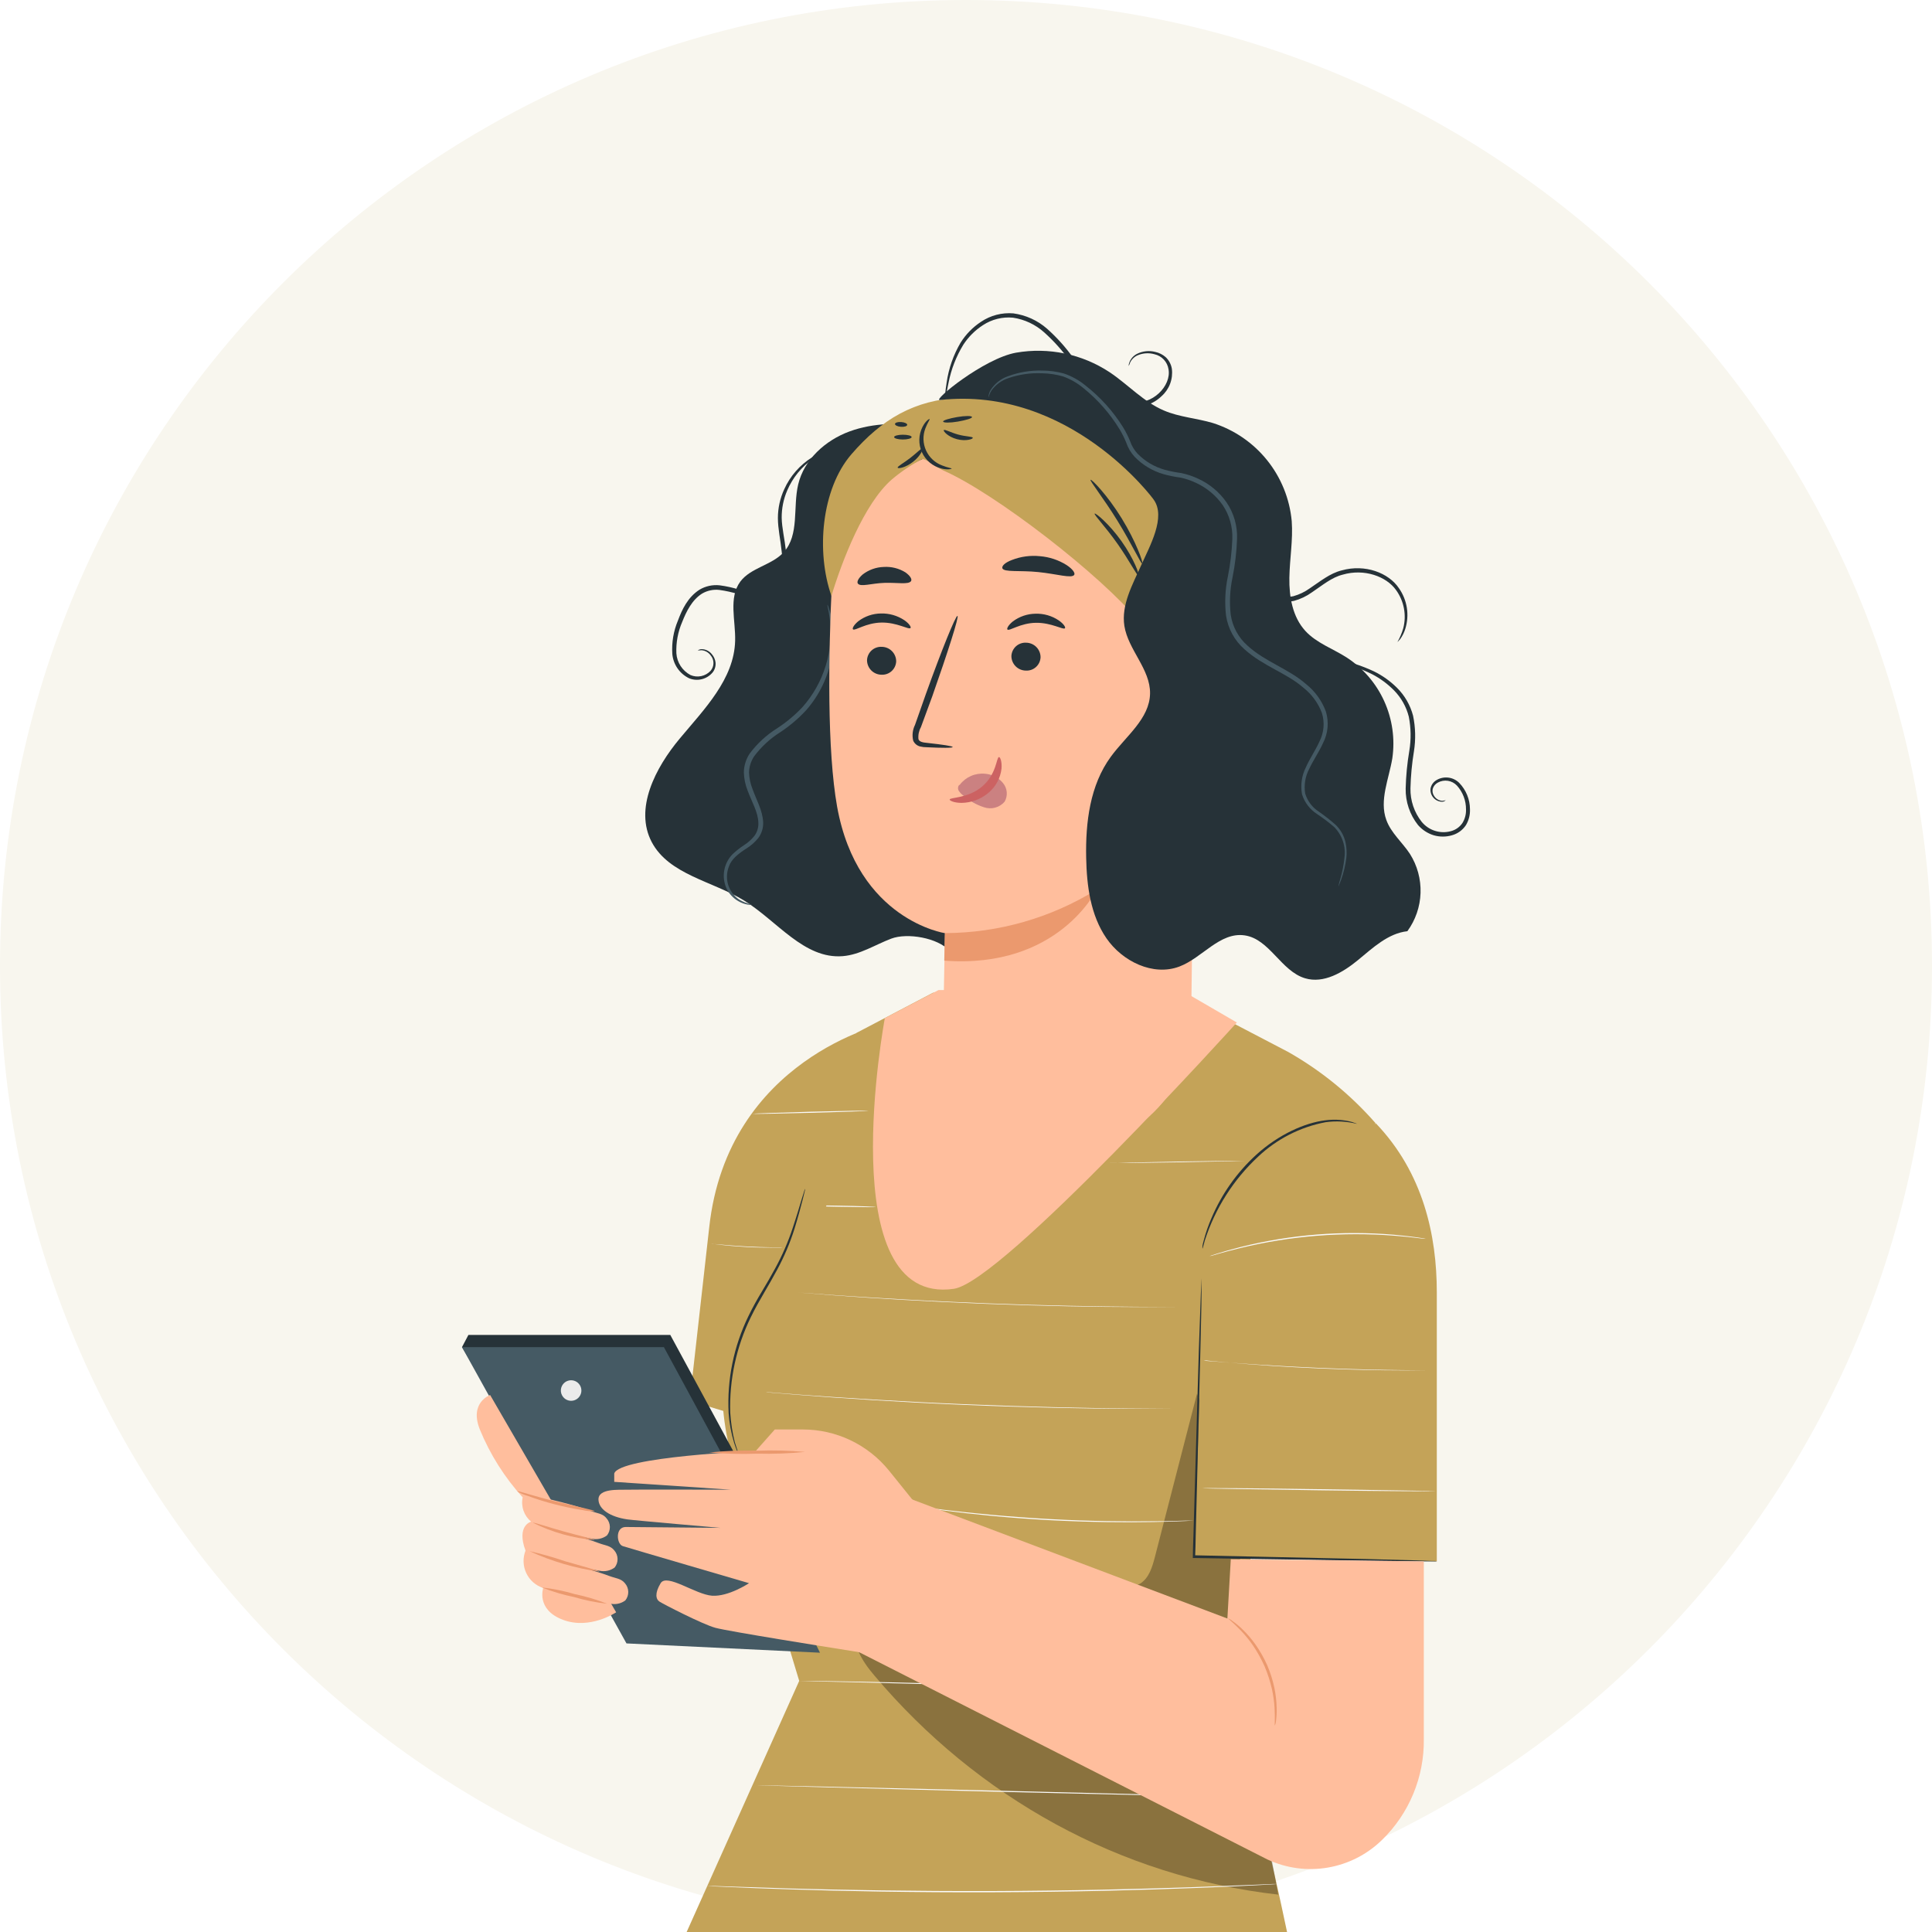 <svg width="230" height="230" viewBox="0 0 230 230" fill="none" xmlns="http://www.w3.org/2000/svg">
<path d="M0 115C0 51.487 51.487 0 115 0C178.513 0 230 51.487 230 115C230 178.513 178.513 230 115 230C51.487 230 0 178.513 0 115Z" fill="#F8F6EE"/>
<path d="M81.744 230L95.144 200.106L87.381 174.43C85.034 166.648 85.586 158.281 88.933 150.875L101.991 122.949L111.051 118.193L132.564 114.494C133.389 114.769 153.349 125.229 153.349 125.229C157.264 127.448 160.777 130.311 163.742 133.696L145.218 198.333C145.218 198.333 149.259 211.085 153.221 230H81.744Z" fill="#C4A358"/>
<g opacity="0.3">
<path d="M142.5 165.919C140.829 172.399 139.158 178.879 137.487 185.359C137.176 186.552 136.791 187.854 135.751 188.514C134.998 188.907 134.155 189.096 133.306 189.064L108.896 190.226C107.524 190.225 106.159 190.431 104.849 190.837C104.194 191.044 103.593 191.394 103.091 191.863C102.588 192.331 102.197 192.906 101.945 193.545C101.254 195.642 102.685 197.825 104.109 199.487C116.336 213.97 133.324 223.421 152.172 225.549L146.126 193.111L148.669 180.402L142.5 165.919Z" fill="black"/>
</g>
<path d="M107.352 179.089L107.706 179.126L108.721 179.266C109.607 179.388 110.885 179.56 112.462 179.749C115.629 180.134 120.006 180.568 124.86 180.837C129.714 181.106 134.122 181.143 137.307 181.1C138.902 181.1 140.192 181.057 141.079 181.027H142.106L141.085 181.076C140.192 181.125 138.902 181.161 137.307 181.192C134.122 181.253 129.714 181.229 124.854 180.966C119.994 180.703 115.617 180.244 112.456 179.835C110.873 179.633 109.595 179.456 108.715 179.315L107.7 179.156L107.352 179.089Z" fill="#FAFAFA"/>
<path d="M87.147 165.408C87.147 165.408 87.336 165.408 87.703 165.445L89.311 165.573L95.21 166.032C100.192 166.399 107.076 166.845 114.693 167.163C122.31 167.481 129.212 167.627 134.213 167.676L140.13 167.719H141.738H142.294C142.294 167.719 142.105 167.719 141.738 167.719H140.13C138.73 167.719 136.707 167.719 134.213 167.719C129.212 167.688 122.31 167.566 114.687 167.242C107.064 166.918 100.18 166.466 95.198 166.068C92.71 165.873 90.692 165.702 89.305 165.573L87.703 165.42L87.147 165.408Z" fill="#FAFAFA"/>
<path d="M92.215 153.672L92.728 153.703L94.189 153.807L99.581 154.198C104.136 154.51 110.432 154.889 117.395 155.158C124.358 155.427 130.661 155.531 135.228 155.567L140.632 155.598C139.354 155.598 137.508 155.598 135.228 155.598C130.661 155.598 124.352 155.488 117.389 155.219C110.426 154.95 104.13 154.565 99.575 154.228C97.301 154.057 95.461 153.911 94.189 153.794L92.722 153.666L92.215 153.672Z" fill="#FAFAFA"/>
<path d="M95.43 143.496C95.43 143.459 97.41 143.496 99.85 143.532C102.289 143.569 104.276 143.661 104.276 143.697C104.276 143.734 102.295 143.697 99.85 143.661C97.404 143.624 95.424 143.532 95.43 143.496Z" fill="#FAFAFA"/>
<path d="M132.131 138.456H132.296H132.785L134.564 138.401L140.451 138.278L146.332 138.193H148.6C148.657 138.183 148.715 138.183 148.771 138.193H148.6H148.117L146.332 138.242L140.451 138.364L134.57 138.449H132.785H132.131V138.456Z" fill="#FAFAFA"/>
<path d="M84.203 224.518H84.894L86.875 224.586L94.156 224.824C100.305 224.995 108.827 225.154 118.187 225.124C127.546 225.093 136.068 224.873 142.218 224.653L149.499 224.372L151.474 224.286C151.926 224.286 152.164 224.286 152.164 224.286L151.48 224.329L149.499 224.439C147.781 224.531 145.293 224.641 142.224 224.763C136.074 225.008 127.552 225.234 118.187 225.27C108.821 225.307 100.299 225.13 94.156 224.928C91.099 224.83 88.593 224.732 86.875 224.653L84.894 224.561L84.203 224.518Z" fill="#FAFAFA"/>
<path d="M90.068 212.543C90.068 212.506 103.322 212.8 119.657 213.197C135.991 213.595 149.245 213.943 149.245 213.98C149.245 214.016 135.997 213.723 119.657 213.326C103.316 212.928 90.068 212.543 90.068 212.543Z" fill="#FAFAFA"/>
<path d="M95.15 200.113H95.67H97.168L102.67 200.205C107.328 200.297 113.759 200.462 120.863 200.725C127.966 200.987 134.392 201.336 139.031 201.66C141.355 201.837 143.237 201.972 144.533 202.1L146.025 202.247L146.545 202.302L146.025 202.271L144.527 202.155C143.231 202.039 141.348 201.917 139.025 201.752C134.373 201.452 127.948 201.14 120.851 200.853C113.753 200.566 107.322 200.407 102.664 200.291L97.162 200.162L95.664 200.126L95.15 200.113Z" fill="#FAFAFA"/>
<path d="M105.34 121.85C105.34 121.85 86.603 126.001 84.426 146.156L82.109 166.752L90.13 169.198L105.34 121.85Z" fill="#C4A358"/>
<path d="M87.857 172.971C87.794 172.878 87.746 172.774 87.717 172.665C87.643 172.457 87.509 172.152 87.387 171.742C87.041 170.594 86.823 169.411 86.739 168.215C86.539 164.238 87.349 160.276 89.092 156.697C89.594 155.652 90.156 154.655 90.712 153.732C91.269 152.809 91.794 151.898 92.271 151.018C93.12 149.472 93.824 147.851 94.374 146.176C94.851 144.745 95.193 143.572 95.438 142.765C95.554 142.392 95.652 142.08 95.731 141.835C95.755 141.724 95.796 141.616 95.853 141.518C95.843 141.631 95.822 141.744 95.792 141.854C95.731 142.104 95.652 142.416 95.56 142.795C95.346 143.614 95.04 144.8 94.594 146.249C94.062 147.941 93.37 149.579 92.528 151.14C92.057 152.02 91.531 152.931 90.981 153.873C90.431 154.814 89.881 155.78 89.38 156.813C87.653 160.346 86.814 164.247 86.934 168.178C87.005 169.364 87.187 170.541 87.478 171.693C87.76 172.518 87.882 172.965 87.857 172.971Z" fill="#263238"/>
<path d="M105.338 121.206L111.733 117.862H140.593L147.245 121.726C147.245 121.726 119.38 152.58 113.554 153.43C98.889 155.557 105.338 121.206 105.338 121.206Z" fill="#FFBE9D"/>
<path d="M89.578 132.594C89.578 132.563 92.665 132.453 96.474 132.349C100.282 132.245 103.376 132.196 103.376 132.233C103.376 132.269 100.289 132.38 96.48 132.477C92.671 132.575 89.578 132.63 89.578 132.594Z" fill="#FAFAFA"/>
<path d="M84.494 148.083C84.61 148.074 84.727 148.074 84.843 148.083L85.772 148.162C86.56 148.235 87.642 148.321 88.829 148.388C90.014 148.455 91.121 148.48 91.885 148.492H92.82C92.934 148.481 93.049 148.481 93.163 148.492C93.05 148.511 92.935 148.521 92.82 148.523C92.6 148.523 92.282 148.523 91.885 148.523C91.097 148.523 90.002 148.523 88.798 148.449C87.594 148.376 86.505 148.284 85.741 148.193C85.35 148.144 85.032 148.107 84.818 148.07C84.711 148.088 84.602 148.092 84.494 148.083Z" fill="#FAFAFA"/>
<path d="M163.785 133.722C169.44 139.633 171.048 147.073 171.048 153.853V185.875L142.15 185.319L143.141 156.904" fill="#C4A358"/>
<path d="M143.151 148.65C143.137 148.563 143.137 148.475 143.151 148.388C143.151 148.21 143.23 147.96 143.31 147.642C143.548 146.735 143.856 145.848 144.233 144.989C145.445 142.128 147.261 139.562 149.557 137.469C152.247 135.024 155.396 133.654 157.762 133.373C158.698 133.248 159.649 133.283 160.574 133.477C160.823 133.529 161.069 133.601 161.307 133.691C161.392 133.717 161.474 133.752 161.552 133.795C160.322 133.492 159.046 133.425 157.792 133.599C154.779 134.173 151.993 135.599 149.765 137.708C146.839 140.435 144.659 143.865 143.432 147.672C143.255 148.302 143.175 148.657 143.151 148.65Z" fill="#263238"/>
<path d="M171.06 185.874C171.012 185.884 170.962 185.884 170.914 185.874H168.823L162.71 185.801L142.163 185.477H142.004V185.318C142.004 184.542 142.047 183.716 142.071 182.873C142.322 174.229 142.554 166.409 142.719 160.718C142.823 157.9 142.903 155.613 142.958 153.993C142.988 153.223 143.019 152.612 143.037 152.159V151.688C143.031 151.634 143.031 151.578 143.037 151.523C143.042 151.578 143.042 151.634 143.037 151.688V152.165C143.037 152.605 143.037 153.217 143.037 153.999C143.037 155.613 142.958 157.9 142.903 160.724C142.762 166.409 142.56 174.235 142.346 182.873C142.346 183.704 142.297 184.53 142.279 185.318L142.12 185.153L162.636 185.599L168.749 185.764L170.412 185.826H170.84L171.06 185.874Z" fill="#263238"/>
<path d="M143.117 177.169C143.117 177.132 149.365 177.169 157.068 177.285C164.77 177.401 171.024 177.493 171.024 177.524C171.024 177.554 164.777 177.524 157.068 177.413C149.359 177.303 143.117 177.206 143.117 177.169Z" fill="#FAFAFA"/>
<path d="M143.279 162.008H143.56L144.361 162.069L147.314 162.283C149.802 162.467 153.25 162.681 157.059 162.846C160.867 163.011 164.321 163.078 166.84 163.109L169.799 163.139H166.84C164.34 163.139 160.886 163.072 157.059 162.907C153.232 162.742 149.802 162.516 147.314 162.295L144.361 162.039L143.56 161.953L143.279 162.008Z" fill="#FAFAFA"/>
<path d="M143.99 149.538C143.99 149.538 145.366 149.043 147.658 148.462C153.636 146.966 159.821 146.47 165.961 146.995C168.315 147.203 169.752 147.472 169.752 147.472C169.752 147.472 169.66 147.472 169.483 147.472L168.731 147.38C168.077 147.294 167.129 147.197 165.955 147.105C159.823 146.629 153.654 147.125 147.677 148.572C146.533 148.847 145.61 149.098 144.981 149.281L144.253 149.495L143.99 149.538Z" fill="#FAFAFA"/>
<path d="M87.694 173.494L79.796 158.92H55.764L55 160.369L75.345 194.188L98.374 195.301L87.694 173.494Z" fill="#263238"/>
<path d="M86.936 174.95L79.037 160.376H55L74.581 195.644L97.616 196.751L86.936 174.95Z" fill="#455A64"/>
<path d="M67.213 166.483C67.401 166.638 67.631 166.733 67.873 166.756C68.116 166.779 68.359 166.73 68.573 166.614C68.787 166.498 68.961 166.321 69.074 166.105C69.187 165.889 69.232 165.645 69.205 165.403C69.178 165.161 69.08 164.933 68.922 164.748C68.765 164.562 68.555 164.428 68.321 164.362C68.087 164.296 67.838 164.302 67.607 164.378C67.376 164.454 67.173 164.598 67.024 164.79C66.829 165.041 66.74 165.359 66.775 165.675C66.811 165.991 66.968 166.281 67.213 166.483Z" fill="#EBEBEB"/>
<path d="M169.502 185.876V207.035C169.531 209.266 169.107 211.48 168.253 213.542C167.4 215.604 166.136 217.471 164.538 219.029C162.772 220.761 160.519 221.913 158.081 222.331C155.643 222.75 153.135 222.415 150.893 221.371L101.932 196.514L106.731 177.807L146.118 192.68L146.522 185.626L169.502 185.876Z" fill="#FFBE9D"/>
<path d="M109.632 179.786L105.83 175.066C104.591 173.537 103.026 172.304 101.249 171.457C99.472 170.611 97.528 170.173 95.559 170.176H92.24L89.978 172.725C89.978 172.725 73.698 173.41 73.124 175.421V176.032V176.411L87.025 177.347C87.025 177.347 75.202 177.31 74.493 177.347C73.784 177.383 71.192 177.151 71.247 178.539C71.29 179.682 72.635 180.581 74.683 180.88C75.52 181.003 85.766 181.889 85.766 181.889L74.487 181.785C73.228 181.785 73.387 183.809 74.138 184.059C74.75 184.261 89.171 188.473 89.171 188.473C89.171 188.473 86.726 190.105 84.763 189.965C82.801 189.824 79.384 187.269 78.65 188.473C77.917 189.677 78.082 190.387 78.51 190.668C78.938 190.949 83.602 193.358 85.161 193.786C86.72 194.214 99.435 196.231 99.435 196.231L104.026 196.971L109.632 179.786Z" fill="#FFBE9D"/>
<path d="M58.349 166.074C58.349 166.074 55.836 166.955 57.126 170.182C58.343 173.15 60.069 175.883 62.225 178.258C62.112 178.786 62.145 179.334 62.322 179.844C62.499 180.354 62.812 180.805 63.227 181.15C63.227 181.15 61.448 181.596 62.561 184.598C62.392 185.027 62.314 185.487 62.33 185.948C62.346 186.409 62.456 186.862 62.654 187.279C62.851 187.696 63.132 188.068 63.479 188.372C63.825 188.676 64.231 188.907 64.67 189.048C64.67 189.048 63.783 191.61 67.011 192.832C70.239 194.055 73.351 191.94 73.351 191.94L58.349 166.074Z" fill="#FFBE9D"/>
<path d="M63.476 177.989C65.756 178.601 68.268 179.096 70.377 179.897C71.074 180.16 71.765 180.172 72.212 180.759C72.457 181.039 72.596 181.396 72.603 181.769C72.611 182.141 72.488 182.504 72.254 182.794C71.995 182.987 71.696 183.12 71.379 183.185C71.062 183.249 70.735 183.243 70.42 183.167C67.984 182.785 65.599 182.126 63.31 181.205" fill="#FFBE9D"/>
<path d="M64.385 181.801C66.665 182.412 69.178 182.907 71.293 183.708C71.984 183.977 72.675 183.989 73.127 184.57C73.373 184.851 73.512 185.21 73.52 185.583C73.528 185.957 73.404 186.321 73.17 186.612C72.909 186.803 72.61 186.936 72.294 187C71.977 187.064 71.65 187.059 71.336 186.985C68.904 186.603 66.523 185.946 64.238 185.029" fill="#FFBE9D"/>
<path d="M65.664 185.723C67.95 186.334 70.457 186.829 72.572 187.63C73.269 187.893 73.953 187.911 74.406 188.492C74.649 188.773 74.786 189.131 74.793 189.503C74.8 189.875 74.676 190.238 74.442 190.528C74.183 190.721 73.884 190.854 73.567 190.919C73.25 190.983 72.923 190.977 72.609 190.901C70.183 190.513 67.809 189.857 65.529 188.944" fill="#FFBE9D"/>
<path d="M63.453 181.283C63.49 181.192 65.104 181.754 67.121 182.316C69.138 182.879 70.789 183.233 70.789 183.337C68.236 183.122 65.747 182.425 63.453 181.283Z" fill="#EB996E"/>
<path d="M63.037 184.658C64.448 184.983 65.842 185.379 67.213 185.844C69.511 186.517 71.394 187 71.376 187.104C68.491 186.701 65.682 185.877 63.037 184.658Z" fill="#EB996E"/>
<path d="M64.504 188.981C65.833 189.13 67.146 189.396 68.429 189.776C69.739 190.046 71.023 190.428 72.268 190.919C70.938 190.775 69.624 190.509 68.343 190.125C67.032 189.858 65.747 189.476 64.504 188.981Z" fill="#EB996E"/>
<path d="M61.559 177.524C61.595 177.426 63.619 178.135 66.162 178.746C68.705 179.358 70.808 179.792 70.79 179.896C70.32 179.925 69.848 179.885 69.39 179.78C68.275 179.607 67.169 179.378 66.076 179.095C64.981 178.816 63.902 178.479 62.842 178.086C62.389 177.962 61.957 177.773 61.559 177.524Z" fill="#EB996E"/>
<path d="M84.428 172.909C86.321 172.722 88.224 172.653 90.125 172.701C92.03 172.631 93.937 172.68 95.835 172.848C93.94 173.034 92.035 173.103 90.131 173.055C88.229 173.125 86.324 173.076 84.428 172.909Z" fill="#EB996E"/>
<path d="M151.774 205.419C151.712 205.419 151.816 204.6 151.731 203.292C151.685 202.528 151.576 201.769 151.407 201.024C151.195 200.112 150.904 199.22 150.539 198.358C150.156 197.506 149.702 196.688 149.181 195.913C148.748 195.282 148.266 194.688 147.739 194.134C146.834 193.18 146.174 192.703 146.21 192.654C146.387 192.733 146.552 192.836 146.699 192.96C147.135 193.263 147.544 193.603 147.922 193.975C148.482 194.519 148.991 195.112 149.444 195.748C149.993 196.53 150.466 197.363 150.857 198.236C151.233 199.116 151.522 200.031 151.719 200.968C151.876 201.731 151.964 202.507 151.981 203.285C151.998 203.81 151.974 204.336 151.908 204.857C151.893 205.05 151.848 205.24 151.774 205.419Z" fill="#EB996E"/>
<path d="M80.932 87.912C83.836 84.428 87.394 80.857 87.516 76.297C87.584 73.882 86.709 71.174 88.128 69.242C89.387 67.561 91.887 67.292 93.299 65.739C95.188 63.667 94.375 60.396 95.023 57.669C95.726 54.698 98.269 52.412 101.137 51.36C104.004 50.309 107.14 50.327 110.172 50.676L113.015 113.167C111.627 111.65 108.02 111.015 106.101 111.742C104.181 112.47 102.378 113.662 100.33 113.827C95.726 114.206 92.493 109.609 88.562 107.194C84.808 104.889 79.661 104.137 77.594 100.261C75.485 96.275 78.022 91.397 80.932 87.912Z" fill="#263238"/>
<path d="M89.52 107.693C88.978 107.578 88.459 107.371 87.986 107.082C87.371 106.667 86.915 106.056 86.692 105.349C86.47 104.641 86.495 103.879 86.763 103.187C87.056 102.289 87.876 101.647 88.842 101.023C89.373 100.696 89.846 100.283 90.242 99.801C90.668 99.25 90.885 98.565 90.853 97.869C90.779 96.463 90.052 95.24 89.594 93.956C89.337 93.324 89.195 92.651 89.172 91.969C89.186 91.278 89.398 90.606 89.783 90.031C90.633 88.897 91.683 87.927 92.882 87.171C94.029 86.415 95.078 85.522 96.006 84.511C97.545 82.743 98.579 80.593 99.002 78.288C99.299 76.749 99.299 75.168 99.002 73.629C98.925 73.214 98.817 72.805 98.678 72.407C98.642 72.262 98.585 72.124 98.507 71.997C98.445 71.997 98.647 72.608 98.782 73.666C99.019 75.545 98.854 77.453 98.296 79.263C97.739 81.073 96.802 82.743 95.548 84.163C94.635 85.134 93.609 85.992 92.491 86.718C91.227 87.512 90.122 88.534 89.233 89.732C88.798 90.396 88.563 91.17 88.554 91.963C88.578 92.712 88.733 93.451 89.013 94.146C89.514 95.485 90.235 96.683 90.278 97.893C90.319 98.469 90.154 99.041 89.814 99.507C89.456 99.949 89.029 100.329 88.548 100.632C88.075 100.945 87.63 101.297 87.216 101.684C86.698 102.211 86.351 102.882 86.221 103.61C86.091 104.338 86.184 105.087 86.488 105.761C86.788 106.389 87.269 106.913 87.87 107.265C88.244 107.491 88.66 107.641 89.092 107.705C89.234 107.732 89.38 107.728 89.52 107.693Z" fill="#455A64"/>
<path d="M112.298 121.575L112.493 111.091C112.493 111.091 102.101 109.55 99.656 96.034C98.463 89.309 98.604 78.256 99.044 69.214C99.411 61.077 108.031 52.8 116.161 53.515L142.528 58.045V62.422L141.8 122.028C141.754 125.905 140.181 129.607 137.423 132.333C134.666 135.059 130.945 136.588 127.067 136.59C125.106 136.593 123.164 136.205 121.354 135.449C119.545 134.693 117.904 133.583 116.529 132.185C115.153 130.787 114.071 129.128 113.344 127.306C112.618 125.485 112.262 123.536 112.298 121.575Z" fill="#FFBE9D"/>
<path d="M103.217 78.599C103.22 79.053 103.401 79.488 103.721 79.81C104.041 80.132 104.474 80.317 104.929 80.323C105.149 80.336 105.371 80.305 105.579 80.232C105.788 80.158 105.98 80.044 106.144 79.895C106.308 79.746 106.441 79.567 106.534 79.366C106.628 79.166 106.681 78.948 106.689 78.727C106.686 78.274 106.506 77.84 106.187 77.518C105.869 77.196 105.437 77.011 104.984 77.003C104.762 76.989 104.54 77.02 104.331 77.093C104.121 77.166 103.929 77.28 103.764 77.429C103.599 77.578 103.466 77.758 103.372 77.959C103.278 78.159 103.225 78.377 103.217 78.599Z" fill="#263238"/>
<path d="M101.548 74.922C101.768 75.142 103.064 74.146 104.934 74.115C106.805 74.085 108.193 75.002 108.394 74.763C108.492 74.665 108.266 74.256 107.661 73.834C106.835 73.285 105.859 73.005 104.867 73.033C103.895 73.045 102.952 73.369 102.177 73.956C101.627 74.409 101.437 74.818 101.548 74.922Z" fill="#263238"/>
<path d="M120.404 78.108C120.407 78.562 120.588 78.997 120.908 79.319C121.228 79.641 121.662 79.825 122.116 79.832C122.337 79.846 122.559 79.815 122.768 79.742C122.977 79.669 123.169 79.555 123.333 79.406C123.498 79.257 123.63 79.077 123.724 78.876C123.817 78.675 123.869 78.457 123.877 78.236C123.874 77.783 123.693 77.349 123.375 77.027C123.056 76.705 122.624 76.52 122.171 76.512C121.95 76.498 121.728 76.528 121.518 76.602C121.309 76.675 121.116 76.789 120.951 76.938C120.787 77.086 120.654 77.266 120.56 77.467C120.466 77.668 120.413 77.886 120.404 78.108Z" fill="#263238"/>
<path d="M119.933 74.944C120.154 75.17 121.456 74.167 123.326 74.143C125.197 74.118 126.585 75.023 126.78 74.791C126.878 74.687 126.652 74.284 126.047 73.862C125.231 73.311 124.262 73.03 123.277 73.061C122.304 73.073 121.36 73.394 120.581 73.978C120.019 74.43 119.83 74.846 119.933 74.944Z" fill="#263238"/>
<path d="M113.416 88.934C113.416 88.824 112.261 88.646 110.36 88.438C109.877 88.396 109.424 88.31 109.339 87.986C109.291 87.495 109.393 87 109.632 86.568C110.06 85.4 110.512 84.183 110.983 82.9C112.817 77.685 114.193 73.4 113.985 73.326C113.777 73.253 112.09 77.422 110.219 82.631L108.929 86.299C108.639 86.88 108.563 87.544 108.715 88.175C108.789 88.342 108.899 88.49 109.038 88.609C109.177 88.727 109.34 88.813 109.516 88.86C109.782 88.928 110.055 88.961 110.329 88.958C112.194 89.05 113.38 89.05 113.416 88.934Z" fill="#263238"/>
<path d="M112.492 111.084C118.869 111.065 125.117 109.277 130.538 105.918C130.538 105.918 126.002 115.388 112.412 114.361L112.492 111.084Z" fill="#EB996E"/>
<path d="M114.264 93.421C114.61 92.965 115.067 92.606 115.591 92.377C116.116 92.148 116.69 92.057 117.259 92.112C117.673 92.141 118.077 92.255 118.446 92.445C118.815 92.635 119.141 92.898 119.405 93.219C119.661 93.526 119.816 93.904 119.85 94.302C119.884 94.7 119.795 95.099 119.595 95.444C119.299 95.785 118.908 96.03 118.473 96.147C118.037 96.265 117.576 96.25 117.149 96.104C116.249 95.815 115.417 95.345 114.704 94.723C114.492 94.575 114.308 94.391 114.16 94.179C114.089 94.076 114.051 93.955 114.051 93.83C114.051 93.706 114.089 93.584 114.16 93.482" fill="#CB8181"/>
<path d="M118.923 90.129C118.624 90.129 118.654 92.147 116.943 93.614C115.231 95.081 113.067 94.904 113.055 95.185C113.055 95.314 113.544 95.57 114.455 95.582C115.647 95.569 116.796 95.136 117.701 94.36C118.557 93.634 119.103 92.608 119.229 91.493C119.296 90.612 119.058 90.111 118.923 90.129Z" fill="#CC6262"/>
<path d="M119.328 67.65C119.523 68.151 121.382 67.876 123.607 68.103C125.832 68.329 127.593 68.897 127.886 68.433C128.015 68.213 127.697 67.742 126.969 67.265C126.012 66.664 124.923 66.303 123.797 66.213C122.67 66.097 121.533 66.25 120.477 66.66C119.64 66.972 119.242 67.375 119.328 67.65Z" fill="#263238"/>
<path d="M102.134 69.481C102.47 69.902 103.747 69.438 105.3 69.389C106.853 69.34 108.161 69.621 108.461 69.175C108.589 68.955 108.375 68.564 107.794 68.142C107.019 67.661 106.113 67.434 105.202 67.494C104.293 67.522 103.416 67.837 102.696 68.392C102.152 68.869 101.981 69.285 102.134 69.481Z" fill="#263238"/>
<path d="M135.612 74.003C131.149 68.537 118.494 58.719 112.296 56.005C111.311 55.565 110.388 54.654 109.783 54.654C108.482 55.328 107.262 56.149 106.146 57.099C102.857 59.979 100.246 66.752 98.981 70.94C97.147 65.731 97.758 58.242 101.365 54.073C104.972 49.904 108.835 47.599 114.35 47.348C119.864 47.098 124.015 48.314 128.716 51.212C130.55 52.355 137.274 57.937 139.176 61.158L135.612 74.003Z" fill="#C4A358"/>
<path d="M111.883 47.622C110.966 47.72 117.116 42.677 120.955 41.986C124.836 41.311 128.828 42.147 132.112 44.321C134.3 45.788 136.134 47.836 138.561 48.87C140.395 49.658 142.468 49.786 144.393 50.361C146.932 51.17 149.176 52.708 150.845 54.785C152.514 56.862 153.534 59.385 153.777 62.038C153.942 64.287 153.533 66.537 153.496 68.793C153.459 71.049 153.875 73.451 155.403 75.114C156.724 76.551 158.668 77.217 160.294 78.257C162.259 79.528 163.817 81.335 164.785 83.466C165.753 85.596 166.089 87.96 165.753 90.275C165.35 92.721 164.182 95.276 165.038 97.611C165.594 99.158 166.939 100.271 167.844 101.646C168.724 103.035 169.166 104.656 169.113 106.299C169.059 107.942 168.513 109.531 167.544 110.859C165.252 111.11 163.442 112.834 161.657 114.301C159.872 115.768 157.592 117.119 155.379 116.465C152.506 115.621 151.136 111.776 148.171 111.354C145.207 110.932 143.146 114.026 140.401 115.065C137.271 116.245 133.616 114.454 131.721 111.703C129.825 108.952 129.373 105.461 129.306 102.111C129.22 97.905 129.758 93.467 132.246 90.08C134.031 87.634 136.868 85.562 136.911 82.548C136.947 79.656 134.313 77.37 133.854 74.515C133.469 72.009 134.814 69.624 135.853 67.301C136.892 64.978 138.818 61.573 137.357 59.501C137.375 59.482 127.386 45.898 111.883 47.622Z" fill="#263238"/>
<path d="M110.663 49.889C110.62 49.84 110.186 50.109 109.825 50.819C109.587 51.285 109.457 51.798 109.444 52.321C109.432 52.844 109.538 53.364 109.754 53.84C109.97 54.317 110.291 54.738 110.693 55.074C111.095 55.409 111.567 55.649 112.075 55.777C112.851 55.972 113.334 55.819 113.297 55.777C113.261 55.734 112.833 55.679 112.173 55.416C111.748 55.26 111.358 55.022 111.027 54.714C110.695 54.406 110.428 54.035 110.241 53.623C110.055 53.211 109.952 52.766 109.939 52.314C109.927 51.862 110.004 51.412 110.167 50.99C110.424 50.305 110.73 49.926 110.663 49.889Z" fill="#263238"/>
<path d="M106.868 55.676C106.911 55.823 107.81 55.676 108.702 54.973C109.595 54.27 109.925 53.463 109.815 53.39C109.705 53.316 109.136 53.922 108.354 54.527C107.571 55.132 106.813 55.523 106.868 55.676Z" fill="#263238"/>
<path d="M115.803 52.118C115.803 51.959 114.978 51.984 114.067 51.733C113.156 51.483 112.465 51.079 112.361 51.201C112.257 51.324 112.862 52.002 113.92 52.283C114.978 52.565 115.864 52.265 115.803 52.118Z" fill="#263238"/>
<path d="M115.714 49.649C115.714 49.49 114.901 49.484 113.953 49.649C113.005 49.814 112.253 50.034 112.278 50.187C112.302 50.34 113.091 50.352 114.039 50.187C114.986 50.022 115.738 49.802 115.714 49.649Z" fill="#263238"/>
<path d="M106.545 50.474C106.545 50.627 106.851 50.78 107.254 50.81C107.658 50.841 107.988 50.737 108 50.578C108.012 50.419 107.694 50.272 107.291 50.242C106.887 50.211 106.557 50.315 106.545 50.474Z" fill="#263238"/>
<path d="M106.443 52.033C106.443 52.192 106.908 52.321 107.483 52.321C108.057 52.321 108.528 52.192 108.528 52.033C108.528 51.874 108.057 51.752 107.483 51.752C106.908 51.752 106.443 51.88 106.443 52.033Z" fill="#263238"/>
<path d="M130.317 61.143C130.201 61.265 131.619 62.72 133.05 64.756C134.48 66.792 135.391 68.607 135.544 68.54C135.697 68.473 134.994 66.516 133.514 64.432C132.035 62.347 130.409 61.027 130.317 61.143Z" fill="#263238"/>
<path d="M129.829 57.117C129.701 57.227 131.352 59.269 133.039 62.008C134.726 64.746 135.826 67.143 135.979 67.082C136.132 67.021 135.252 64.502 133.534 61.708C131.816 58.914 129.939 57.019 129.829 57.117Z" fill="#263238"/>
<path d="M166.359 76.435C166.359 76.435 166.481 76.331 166.683 76.093C166.951 75.721 167.157 75.308 167.294 74.87C167.548 74.059 167.613 73.201 167.482 72.362C167.352 71.522 167.03 70.724 166.542 70.028C165.32 68.194 162.508 67.125 159.738 67.901C158.32 68.243 157.134 69.24 155.924 70.041C155.334 70.465 154.674 70.781 153.974 70.976C153.631 71.054 153.276 71.057 152.932 70.985C152.588 70.914 152.263 70.769 151.981 70.56C151.414 70.089 151.017 69.445 150.85 68.726C150.681 68.018 150.644 67.284 150.74 66.562C150.911 65.119 151.259 63.67 151.296 62.283C151.449 59.495 150.752 56.891 149.37 55.228C148.327 53.885 146.817 52.984 145.14 52.703C144.69 52.638 144.233 52.638 143.783 52.703C143.625 52.72 143.47 52.761 143.324 52.825C143.919 52.799 144.515 52.832 145.103 52.923C146.685 53.275 148.088 54.181 149.058 55.479C150.318 57.08 150.947 59.562 150.77 62.258C150.721 63.622 150.379 64.997 150.159 66.538C149.939 68.078 150.196 69.894 151.602 71.013C151.946 71.273 152.344 71.455 152.766 71.545C153.189 71.635 153.626 71.63 154.047 71.532C154.816 71.324 155.541 70.978 156.187 70.511C157.452 69.662 158.54 68.732 159.855 68.408C162.416 67.663 165.051 68.622 166.194 70.242C166.664 70.889 166.984 71.632 167.133 72.417C167.282 73.202 167.256 74.011 167.056 74.785C166.891 75.361 166.657 75.915 166.359 76.435Z" fill="#263238"/>
<path d="M83.064 77.438C83.216 77.419 83.369 77.409 83.522 77.407C83.735 77.425 83.942 77.489 84.127 77.594C84.313 77.7 84.474 77.845 84.598 78.018C84.817 78.274 84.936 78.599 84.936 78.935C84.936 79.272 84.817 79.597 84.598 79.853C84.301 80.174 83.912 80.396 83.484 80.488C83.056 80.58 82.611 80.537 82.208 80.366C81.73 80.114 81.324 79.745 81.028 79.292C80.733 78.84 80.558 78.319 80.521 77.78C80.467 76.494 80.705 75.213 81.218 74.032C81.701 72.81 82.379 71.416 83.583 70.664C84.203 70.301 84.924 70.149 85.637 70.23C86.408 70.336 87.169 70.505 87.912 70.737C88.7 70.994 89.529 71.106 90.357 71.067C90.779 71.03 91.19 70.909 91.565 70.71C91.94 70.512 92.271 70.24 92.539 69.912C92.988 69.29 93.309 68.585 93.484 67.838C93.66 67.091 93.685 66.316 93.56 65.559C93.407 64.147 93.083 62.863 93.059 61.653C93.048 60.529 93.273 59.414 93.719 58.382C94.366 56.869 95.425 55.568 96.776 54.629C97.742 53.974 98.371 53.773 98.353 53.718C98.193 53.734 98.036 53.776 97.888 53.84C97.462 54.005 97.053 54.209 96.666 54.451C95.216 55.36 94.068 56.676 93.365 58.236C92.867 59.313 92.608 60.485 92.607 61.671C92.607 62.949 92.918 64.263 93.053 65.621C93.276 67.008 92.942 68.428 92.124 69.57C91.898 69.844 91.619 70.069 91.304 70.232C90.989 70.395 90.644 70.492 90.29 70.517C89.529 70.546 88.77 70.441 88.046 70.206C87.27 69.961 86.475 69.785 85.668 69.68C84.836 69.59 83.998 69.773 83.278 70.199C81.878 71.098 81.199 72.559 80.71 73.868C80.18 75.126 79.95 76.491 80.038 77.853C80.092 78.466 80.304 79.055 80.653 79.562C81.002 80.068 81.477 80.476 82.031 80.745C82.51 80.942 83.039 80.982 83.542 80.859C84.045 80.736 84.496 80.456 84.831 80.06C84.968 79.89 85.069 79.695 85.129 79.484C85.189 79.274 85.206 79.054 85.179 78.838C85.131 78.487 84.982 78.158 84.751 77.89C84.606 77.703 84.421 77.55 84.21 77.444C83.998 77.339 83.765 77.282 83.528 77.279C83.361 77.282 83.198 77.338 83.064 77.438Z" fill="#263238"/>
<path d="M172.11 95.264C171.97 95.301 171.827 95.325 171.682 95.337C171.483 95.323 171.29 95.259 171.12 95.153C170.951 95.046 170.81 94.899 170.71 94.726C170.634 94.609 170.58 94.478 170.554 94.341C170.528 94.203 170.529 94.062 170.558 93.925C170.602 93.763 170.679 93.613 170.785 93.482C170.89 93.352 171.021 93.245 171.169 93.167C171.533 92.964 171.955 92.889 172.367 92.953C172.779 93.017 173.158 93.217 173.443 93.521C174.146 94.298 174.532 95.31 174.525 96.358C174.546 96.926 174.399 97.487 174.103 97.972C173.779 98.457 173.287 98.805 172.722 98.95C172.097 99.12 171.437 99.105 170.821 98.907C170.205 98.71 169.659 98.338 169.249 97.837C168.357 96.705 167.884 95.299 167.911 93.858C167.947 92.378 168.086 90.904 168.326 89.444C168.55 88.035 168.515 86.597 168.222 85.201C167.89 83.935 167.223 82.782 166.291 81.863C165.493 81.073 164.572 80.419 163.564 79.925C162.112 79.243 160.58 78.748 159.004 78.452C158.437 78.304 157.858 78.212 157.273 78.177C157.821 78.38 158.383 78.544 158.955 78.666C160.484 79.042 161.968 79.584 163.381 80.28C164.332 80.779 165.2 81.422 165.954 82.187C166.81 83.057 167.418 84.14 167.715 85.323C167.978 86.66 167.999 88.033 167.776 89.376C167.524 90.862 167.379 92.364 167.342 93.87C167.313 95.445 167.831 96.981 168.809 98.216C169.307 98.792 169.958 99.216 170.686 99.439C171.393 99.644 172.143 99.644 172.85 99.439C173.538 99.249 174.134 98.814 174.525 98.216C174.861 97.645 175.024 96.989 174.996 96.327C174.989 95.16 174.531 94.041 173.718 93.203C173.368 92.853 172.91 92.63 172.418 92.571C171.926 92.511 171.428 92.617 171.004 92.873C170.826 92.978 170.672 93.118 170.552 93.285C170.432 93.453 170.349 93.644 170.307 93.845C170.28 94.044 170.296 94.246 170.353 94.438C170.41 94.63 170.508 94.808 170.639 94.96C170.77 95.111 170.932 95.233 171.114 95.317C171.296 95.401 171.494 95.445 171.695 95.447C171.851 95.439 171.999 95.373 172.11 95.264Z" fill="#263238"/>
<path d="M134.365 43.578C134.438 43.441 134.497 43.298 134.543 43.15C134.732 42.763 135.056 42.456 135.453 42.288C136.083 42.025 136.784 41.984 137.44 42.172C137.867 42.267 138.254 42.489 138.552 42.809C138.85 43.129 139.044 43.531 139.109 43.963C139.464 45.895 137.22 48.334 134.561 47.864C133.18 47.629 131.893 47.008 130.85 46.072C129.71 45.043 128.685 43.893 127.794 42.643C126.883 41.361 125.831 40.186 124.657 39.14C123.526 38.147 122.127 37.509 120.635 37.306C119.276 37.193 117.92 37.546 116.79 38.308C115.803 38.957 114.968 39.812 114.344 40.815C113.499 42.26 112.941 43.854 112.7 45.51C112.608 46.085 112.553 46.537 112.529 46.843C112.503 47.001 112.503 47.162 112.529 47.319C112.691 46.736 112.824 46.144 112.926 45.547C113.241 43.948 113.837 42.419 114.687 41.029C115.293 40.099 116.089 39.307 117.022 38.706C118.077 38.014 119.336 37.701 120.592 37.819C121.976 38.025 123.268 38.633 124.309 39.568C125.451 40.59 126.477 41.736 127.366 42.985C128.272 44.269 129.317 45.447 130.483 46.5C131.612 47.496 133.001 48.15 134.488 48.383C135.172 48.485 135.87 48.428 136.529 48.216C137.187 48.004 137.788 47.643 138.284 47.16C138.738 46.758 139.087 46.251 139.3 45.683C139.513 45.115 139.584 44.504 139.507 43.902C139.419 43.368 139.157 42.877 138.761 42.508C138.411 42.206 137.99 41.996 137.538 41.897C136.813 41.711 136.046 41.789 135.374 42.117C134.948 42.328 134.618 42.693 134.451 43.138C134.392 43.277 134.362 43.427 134.365 43.578Z" fill="#263238"/>
<path d="M117.661 47.306C117.661 47.306 117.704 47.239 117.753 47.092C117.815 46.874 117.912 46.668 118.04 46.481C118.543 45.787 119.254 45.271 120.069 45.008C121.357 44.568 122.715 44.375 124.074 44.439C124.918 44.455 125.757 44.582 126.568 44.818C127.459 45.142 128.287 45.62 129.013 46.23C130.709 47.603 132.157 49.257 133.292 51.121C133.598 51.629 133.861 52.16 134.081 52.71C134.294 53.331 134.633 53.902 135.078 54.385C136.022 55.358 137.204 56.069 138.507 56.446C139.167 56.63 139.839 56.767 140.518 56.855C141.176 56.993 141.815 57.21 142.42 57.503C143.679 58.09 144.762 58.996 145.562 60.132C146.363 61.326 146.763 62.743 146.705 64.179C146.646 65.687 146.466 67.187 146.167 68.666C145.85 70.192 145.78 71.758 145.959 73.306C146.199 74.847 146.971 76.255 148.142 77.286C150.385 79.316 153.197 80.135 155.166 81.871C156.16 82.652 156.921 83.69 157.367 84.873C157.723 86.004 157.617 87.23 157.073 88.284C156.596 89.342 155.93 90.289 155.465 91.341C154.965 92.334 154.802 93.463 155.001 94.556C155.302 95.528 155.936 96.361 156.792 96.91C157.502 97.38 158.182 97.895 158.828 98.451C159.3 98.927 159.657 99.505 159.869 100.141C160.081 100.778 160.143 101.454 160.05 102.119C159.964 102.978 159.799 103.827 159.555 104.656C159.46 104.944 159.384 105.238 159.329 105.536C159.371 105.47 159.404 105.398 159.427 105.322C159.488 105.181 159.567 104.967 159.665 104.711C159.958 103.885 160.163 103.03 160.277 102.161C160.349 101.522 160.314 100.876 160.173 100.248C159.994 99.479 159.6 98.777 159.036 98.224C158.391 97.648 157.711 97.114 157 96.623C156.222 96.12 155.648 95.358 155.38 94.471C155.215 93.462 155.385 92.427 155.863 91.524C156.309 90.546 156.988 89.605 157.501 88.468C158.101 87.307 158.224 85.958 157.843 84.708C157.374 83.434 156.567 82.311 155.508 81.462C153.43 79.628 150.618 78.79 148.515 76.864C147.438 75.914 146.731 74.616 146.516 73.196C146.347 71.709 146.42 70.204 146.729 68.74C147.034 67.229 147.214 65.695 147.267 64.155C147.326 62.607 146.886 61.081 146.014 59.802C145.164 58.583 144.003 57.614 142.652 56.996C142.007 56.69 141.328 56.462 140.628 56.317C139.964 56.231 139.307 56.1 138.66 55.926C137.441 55.585 136.333 54.932 135.444 54.031C135.036 53.596 134.725 53.079 134.534 52.515C134.3 51.941 134.02 51.386 133.696 50.858C132.511 48.96 131.003 47.284 129.239 45.906C128.477 45.276 127.607 44.79 126.672 44.47C125.829 44.237 124.96 44.118 124.086 44.115C122.69 44.074 121.299 44.304 119.99 44.794C119.145 45.089 118.424 45.659 117.942 46.414C117.82 46.61 117.737 46.828 117.698 47.056C117.661 47.233 117.649 47.306 117.661 47.306Z" fill="#455A64"/>
</svg>
